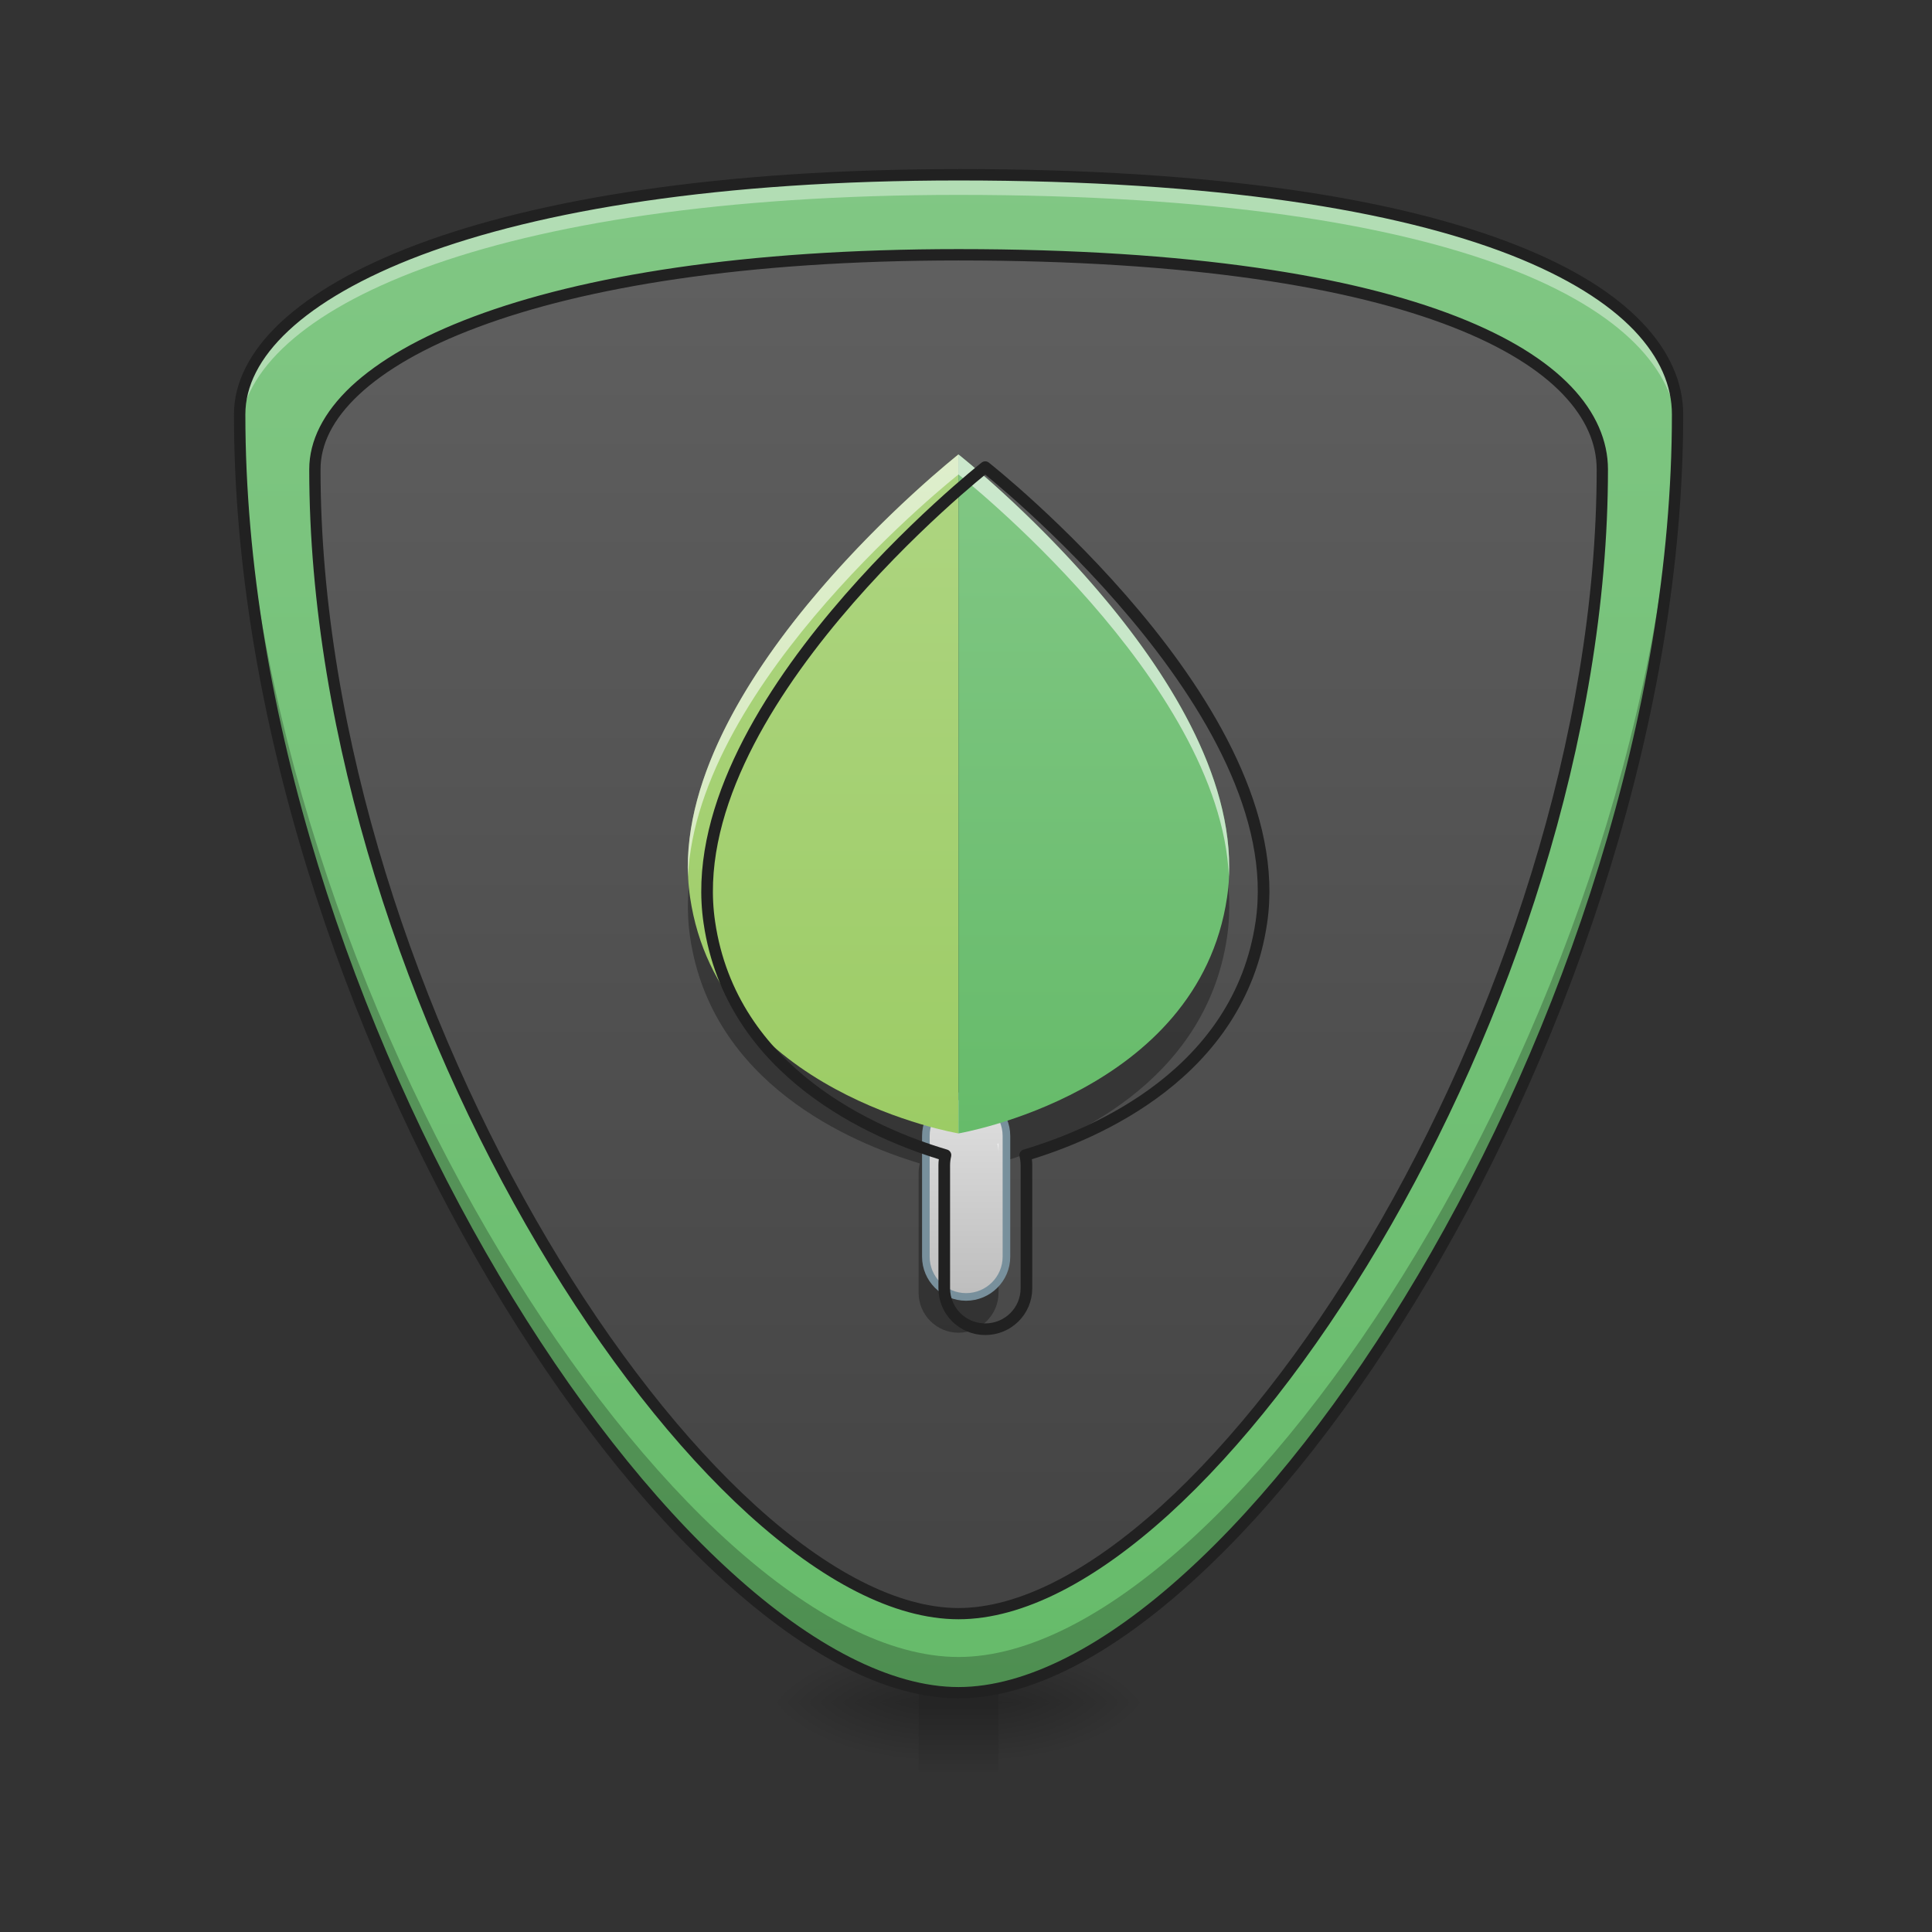 <svg height="32pt" viewBox="0 0 32 32" width="32pt" xmlns="http://www.w3.org/2000/svg" xmlns:xlink="http://www.w3.org/1999/xlink"><rect x="0" y="0" width="32" height="32" fill="#333333" stroke="none"/><linearGradient id="a"><stop offset="0" stop-opacity=".314"/><stop offset=".222" stop-opacity=".275"/><stop offset="1" stop-opacity="0"/></linearGradient><radialGradient id="b" cx="450.909" cy="189.579" gradientTransform="matrix(0 -.068 -.141 -0 42.869 59.316)" gradientUnits="userSpaceOnUse" r="21.167" xlink:href="#a"/><radialGradient id="c" cx="450.909" cy="189.579" gradientTransform="matrix(-0 .068 .141 0 -11.116 -2.917)" gradientUnits="userSpaceOnUse" r="21.167" xlink:href="#a"/><radialGradient id="d" cx="450.909" cy="189.579" gradientTransform="matrix(-0 -.068 .141 -0 -11.116 59.316)" gradientUnits="userSpaceOnUse" r="21.167" xlink:href="#a"/><radialGradient id="e" cx="450.909" cy="189.579" gradientTransform="matrix(0 .068 -.141 0 42.869 -2.917)" gradientUnits="userSpaceOnUse" r="21.167" xlink:href="#a"/><linearGradient id="f" gradientTransform="matrix(.013 0 0 .055 12.465 15.429)" gradientUnits="userSpaceOnUse" x1="255.323" x2="255.323" y1="233.5" y2="254.667"><stop offset="0" stop-opacity=".275"/><stop offset="1" stop-opacity="0"/></linearGradient><linearGradient id="g" gradientUnits="userSpaceOnUse" x1="15.877" x2="15.877" y1="28.034" y2="2.896"><stop offset="0" stop-color="#424242"/><stop offset="1" stop-color="#616161"/></linearGradient><linearGradient id="h"><stop offset="0" stop-color="#66bb6a"/><stop offset="1" stop-color="#81c784"/></linearGradient><linearGradient id="i" gradientUnits="userSpaceOnUse" x1="15.877" x2="15.877" xlink:href="#h" y1="28.034" y2="2.896"/><linearGradient id="j" gradientUnits="userSpaceOnUse" x1="254" x2="254" y1="127.667" y2="74.75"><stop offset="0" stop-color="#bdbdbd"/><stop offset="1" stop-color="#e0e0e0"/></linearGradient><linearGradient id="k" gradientUnits="userSpaceOnUse" x1="15.215" x2="15.215" y1="18.773" y2="7.527"><stop offset="0" stop-color="#9ccc65"/><stop offset="1" stop-color="#aed581"/></linearGradient><linearGradient id="l" gradientUnits="userSpaceOnUse" x1="17.861" x2="17.861" xlink:href="#h" y1="18.773" y2="7.527"/><path d="m16.539 28.199h2.645v-1.156h-2.645zm0 0" fill="url(#b)"/><path d="m15.215 28.199h-2.645v1.156h2.645zm0 0" fill="url(#c)"/><path d="m15.215 28.199h-2.645v-1.156h2.645zm0 0" fill="url(#d)"/><path d="m16.539 28.199h2.645v1.156h-2.645zm0 0" fill="url(#e)"/><path d="m15.215 27.91h1.324v1.445h-1.324zm0 0" fill="url(#f)"/><path d="m15.875 2.895c8.602 0 11.91 1.984 11.91 3.973 0 9.922-7.277 21.168-11.91 21.168-4.629 0-11.906-11.246-11.906-21.168 0-1.988 3.969-3.973 11.906-3.973zm0 0" fill="url(#g)"/><path d="m15.875 2.895c-7.938 0-11.906 1.984-11.906 3.969 0 9.926 7.277 21.172 11.906 21.172 4.633 0 11.91-11.246 11.91-21.172 0-1.984-3.309-3.969-11.91-3.969zm0 1.324c7.703 0 10.664 1.777 10.664 3.555 0 8.887-6.516 18.953-10.664 18.953-4.145 0-10.66-10.066-10.66-18.953 0-1.777 3.555-3.555 10.66-3.555zm0 0" fill="url(#i)"/><path d="m27.777 6.715c-.207 9.812-7.34 20.73-11.902 20.73-4.559 0-11.688-10.91-11.902-20.723 0 .043-.004.082-.004.121 0 9.922 7.277 21.168 11.906 21.168 4.633 0 11.91-11.246 11.91-21.168 0-.043-.004-.086-.008-.129zm0 0" fill-opacity=".235"/><path d="m15.875 2.895c-7.938 0-11.906 1.984-11.906 3.969 0 .09 0 .176.004.262.09-1.961 4.059-3.898 11.902-3.898 8.492 0 11.824 1.934 11.906 3.895.004-.086.004-.172.004-.258 0-1.984-3.309-3.969-11.91-3.969zm0 0" fill="#fff" fill-opacity=".392"/><path d="m15.875 8.18s-4.953 3.902-4.445 7.34c.355 2.426 2.66 3.406 3.805 3.75-.012.051-.02.102-.02.156v1.984c0 .367.297.664.66.664.367 0 .664-.297.664-.664v-1.984c0-.055-.008-.105-.02-.156 1.145-.344 3.449-1.324 3.805-3.75.508-3.438-4.449-7.34-4.449-7.34zm0 0" fill-opacity=".314"/><path d="m253.976 74.722c5.874 0 10.624 4.75 10.624 10.624v31.747c0 5.812-4.75 10.561-10.624 10.561-5.812 0-10.561-4.75-10.561-10.561v-31.747c0-5.874 4.75-10.624 10.561-10.624zm0 0" fill="url(#j)" stroke="#78909c" stroke-linecap="round" stroke-linejoin="round" stroke-width="2" transform="matrix(.063 0 0 .063 0 13.439)"/><path d="m15.875 2.801c-3.977 0-6.961.496-8.961 1.246-1 .375-1.754.816-2.266 1.293-.508.477-.773.996-.773 1.523 0 4.984 1.824 10.289 4.23 14.355 1.203 2.031 2.551 3.754 3.895 4.973s2.68 1.938 3.875 1.938 2.535-.719 3.879-1.938 2.691-2.941 3.895-4.973c2.406-4.066 4.23-9.371 4.23-14.355 0-.52-.223-1.043-.68-1.52-.457-.48-1.148-.918-2.109-1.293-1.922-.754-4.906-1.25-9.215-1.25zm0 .188c4.293 0 7.262.5 9.145 1.234.945.371 1.613.797 2.047 1.25.43.453.625.922.625 1.391 0 4.941-1.816 10.219-4.207 14.258-1.195 2.02-2.531 3.73-3.855 4.93-1.324 1.203-2.633 1.891-3.754 1.891-1.117 0-2.426-.688-3.75-1.891-1.324-1.199-2.664-2.91-3.859-4.93-2.391-4.039-4.203-9.316-4.203-14.258 0-.465.23-.934.715-1.387.484-.453 1.219-.883 2.203-1.254 1.969-.738 4.934-1.234 8.895-1.234zm0 1.137c-3.559 0-6.234.445-8.027 1.117-.898.336-1.574.73-2.031 1.156-.457.43-.695.898-.695 1.375 0 4.465 1.633 9.215 3.789 12.855 1.078 1.82 2.285 3.363 3.488 4.457 1.203 1.09 2.402 1.734 3.477 1.734s2.277-.645 3.48-1.734c1.203-1.094 2.41-2.637 3.488-4.457 2.156-3.641 3.789-8.391 3.789-12.855 0-.469-.199-.941-.609-1.371-.41-.43-1.035-.824-1.895-1.16-1.719-.672-4.395-1.117-8.254-1.117zm0 .188c3.844 0 6.5.445 8.188 1.105.84.328 1.441.711 1.824 1.113.387.406.559.824.559 1.242 0 4.418-1.625 9.145-3.762 12.762-1.07 1.809-2.27 3.336-3.453 4.41-1.188 1.074-2.355 1.688-3.355 1.688-.996 0-2.168-.613-3.352-1.688-1.184-1.074-2.383-2.602-3.453-4.41-2.141-3.617-3.762-8.344-3.762-12.762 0-.414.203-.832.637-1.238.43-.402 1.086-.789 1.969-1.117 1.758-.66 4.418-1.105 7.961-1.105zm0 0" fill="#212121"/><path d="m15.875 7.527s-4.953 3.902-4.445 7.336c.477 3.246 4.445 3.91 4.445 3.91zm0 0" fill="url(#k)"/><path d="m15.875 7.527s4.957 3.902 4.449 7.336c-.48 3.246-4.449 3.91-4.449 3.91zm0 0" fill="url(#l)"/><path d="m15.875 7.527s-4.633 3.648-4.48 6.996c.148-3.25 4.48-6.664 4.48-6.664s4.336 3.414 4.48 6.664c.156-3.348-4.48-6.996-4.48-6.996zm-.66 11.41v.164c0-.055.008-.105.02-.156-.008-.004-.012-.004-.02-.008zm1.324 0c-.008.004-.016.004-.02.008.012.051.02.102.02.156zm0 0" fill="#fff" fill-opacity=".588"/><path d="m959.908 455.153s-299.499 235.962-268.793 443.58c21.494 146.679 160.851 206.201 230.057 226.75-.709 3.071-1.181 6.377-1.181 9.684v119.989c0 22.203 17.951 39.917 39.917 39.917 22.203 0 40.154-17.715 40.154-39.917v-119.989c0-3.307-.472-6.614-1.181-9.684 69.206-20.549 208.563-80.071 230.057-226.75 30.706-207.618-269.029-443.58-269.029-443.58zm0 0" fill="none" stroke="#212121" stroke-linecap="round" stroke-linejoin="round" stroke-width="11.339" transform="scale(.017)"/></svg>